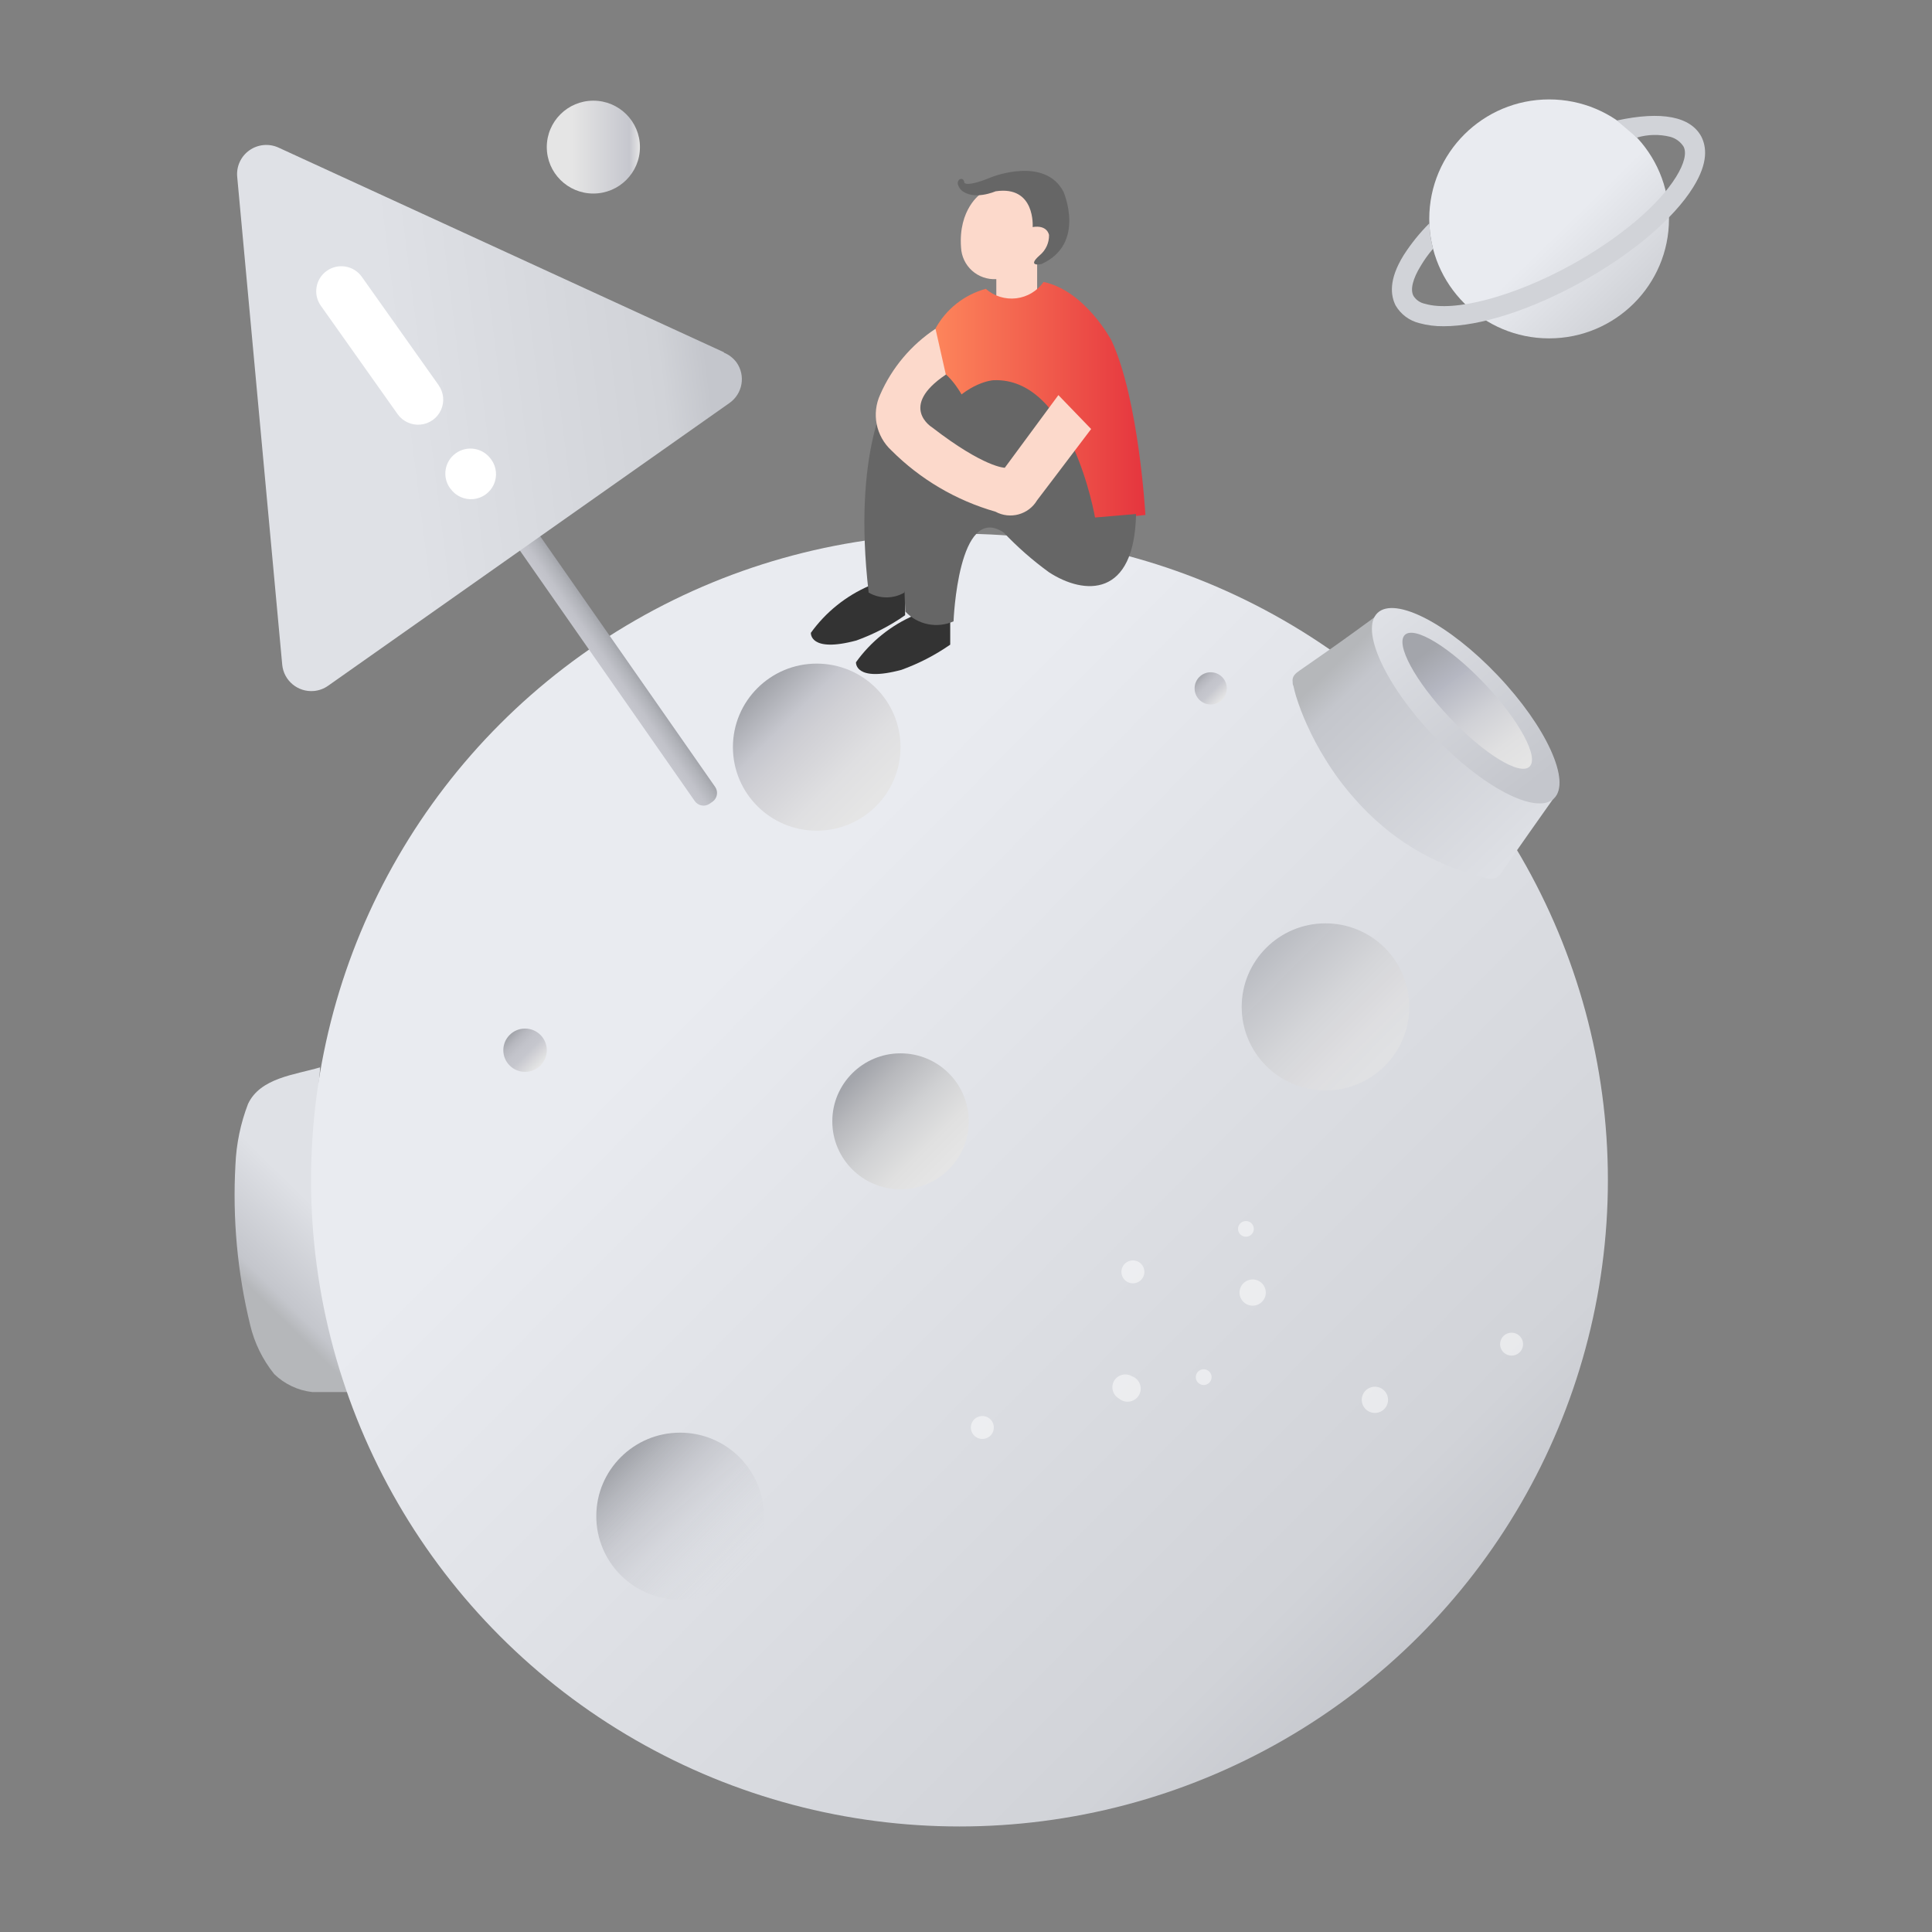 <svg width="120px" height="120px" viewBox="0 0 120 120" version="1.1" xmlns="http://www.w3.org/2000/svg" xmlns:xlink="http://www.w3.org/1999/xlink">
    <rect x="0" y="0" width="120" height="120" fill="#808080" stroke="none"/>
    <title>加载失败</title>
    <defs>
        <rect id="path-1" x="0" y="0" width="120" height="120"></rect>
        <linearGradient x1="60.84%" y1="22.999%" x2="41.766%" y2="77.229%" id="linearGradient-3">
            <stop stop-color="#DFE1E6" offset="27%"></stop>
            <stop stop-color="#C4C6CC" offset="89%"></stop>
            <stop stop-color="#B5B7BA" offset="100%"></stop>
        </linearGradient>
        <linearGradient x1="12.181%" y1="12.419%" x2="87.211%" y2="86.976%" id="linearGradient-4">
            <stop stop-color="#E9EBF0" offset="27%"></stop>
            <stop stop-color="#D1D3D8" offset="89%"></stop>
            <stop stop-color="#C4C6CC" offset="100%"></stop>
        </linearGradient>
        <linearGradient x1="85.058%" y1="84.837%" x2="15.872%" y2="16.087%" id="linearGradient-5">
            <stop stop-color="#E5E5E5" offset="3%"></stop>
            <stop stop-color="#DFDFE1" offset="28%"></stop>
            <stop stop-color="#CFCFD4" offset="61%"></stop>
            <stop stop-color="#C6C7CE" offset="74%"></stop>
            <stop stop-color="#A3A5AB" offset="100%"></stop>
        </linearGradient>
        <linearGradient x1="83.571%" y1="83.36%" x2="16.929%" y2="17.137%" id="linearGradient-6">
            <stop stop-color="#E5E5E5" offset="0%"></stop>
            <stop stop-color="#E0E0E0" offset="22%"></stop>
            <stop stop-color="#D0D1D3" offset="50%"></stop>
            <stop stop-color="#B7B8BC" offset="81%"></stop>
            <stop stop-color="#A3A5AB" offset="100%"></stop>
        </linearGradient>
        <linearGradient x1="0%" y1="50%" x2="99.895%" y2="50%" id="linearGradient-7">
            <stop stop-color="#E5E5E5" offset="27%"></stop>
            <stop stop-color="#C6C7CE" offset="89%"></stop>
            <stop stop-color="#C6C7CE" offset="89%"></stop>
            <stop stop-color="#E5E5E5" offset="100%"></stop>
        </linearGradient>
        <linearGradient x1="84.244%" y1="84.028%" x2="16.453%" y2="16.665%" id="linearGradient-8">
            <stop stop-color="#E5E5E5" offset="0%"></stop>
            <stop stop-color="#DFDFE0" offset="22%"></stop>
            <stop stop-color="#CFCFD1" offset="51%"></stop>
            <stop stop-color="#B4B5BA" offset="83%"></stop>
            <stop stop-color="#A3A5AB" offset="100%"></stop>
        </linearGradient>
        <linearGradient x1="84.593%" y1="84.375%" x2="15.872%" y2="16.087%" id="linearGradient-9">
            <stop stop-color="#C6C7CE" stop-opacity="0" offset="0%"></stop>
            <stop stop-color="#C5C6CD" stop-opacity="0.03" offset="12%"></stop>
            <stop stop-color="#C1C3C9" stop-opacity="0.13" offset="28%"></stop>
            <stop stop-color="#BCBDC4" stop-opacity="0.29" offset="46%"></stop>
            <stop stop-color="#B4B5BC" stop-opacity="0.52" offset="66%"></stop>
            <stop stop-color="#AAACB2" stop-opacity="0.8" offset="87%"></stop>
            <stop stop-color="#A3A5AB" offset="100%"></stop>
        </linearGradient>
        <linearGradient x1="15.695%" y1="15.689%" x2="84.305%" y2="83.866%" id="linearGradient-10">
            <stop stop-color="#A3A5AB" offset="0%"></stop>
            <stop stop-color="#A4A6AC" offset="1%"></stop>
            <stop stop-color="#B7B8BF" offset="19%"></stop>
            <stop stop-color="#C2C3CA" offset="39%"></stop>
            <stop stop-color="#C6C7CE" offset="59%"></stop>
            <stop stop-color="#E5E5E5" offset="100%"></stop>
        </linearGradient>
        <linearGradient x1="13.78%" y1="14.008%" x2="85.433%" y2="84.818%" id="linearGradient-11">
            <stop stop-color="#A3A5AB" offset="0%"></stop>
            <stop stop-color="#A4A6AC" offset="1%"></stop>
            <stop stop-color="#B7B8BF" offset="19%"></stop>
            <stop stop-color="#C2C3CA" offset="39%"></stop>
            <stop stop-color="#C6C7CE" offset="59%"></stop>
            <stop stop-color="#E5E5E5" offset="100%"></stop>
        </linearGradient>
        <linearGradient x1="0.392%" y1="50%" x2="100.392%" y2="50%" id="linearGradient-12">
            <stop stop-color="#C6C7CE" offset="0%"></stop>
            <stop stop-color="#C1C2C9" offset="33%"></stop>
            <stop stop-color="#B1B3B9" offset="73%"></stop>
            <stop stop-color="#A3A5AB" offset="100%"></stop>
        </linearGradient>
        <linearGradient x1="9.492%" y1="50.949%" x2="92.125%" y2="39.674%" id="linearGradient-13">
            <stop stop-color="#DFE1E6" offset="27%"></stop>
            <stop stop-color="#D1D3D8" offset="89%"></stop>
            <stop stop-color="#C4C6CC" offset="100%"></stop>
        </linearGradient>
        <linearGradient x1="89.004%" y1="88.442%" x2="21.816%" y2="17.588%" id="linearGradient-14">
            <stop stop-color="#DFE1E6" offset="0%"></stop>
            <stop stop-color="#C4C6CC" offset="89%"></stop>
            <stop stop-color="#B5B7BA" offset="100%"></stop>
        </linearGradient>
        <linearGradient x1="15.366%" y1="14.574%" x2="83.902%" y2="84.658%" id="linearGradient-15">
            <stop stop-color="#E9EBF0" offset="57%"></stop>
            <stop stop-color="#D1D3D8" offset="100%"></stop>
        </linearGradient>
        <linearGradient x1="51.355%" y1="0.683%" x2="48.533%" y2="90.199%" id="linearGradient-16">
            <stop stop-color="#DFE1E6" offset="0%"></stop>
            <stop stop-color="#C4C6CC" offset="100%"></stop>
        </linearGradient>
        <linearGradient x1="48.489%" y1="98.779%" x2="51.397%" y2="14.726%" id="linearGradient-17">
            <stop stop-color="#E5E5E5" offset="0%"></stop>
            <stop stop-color="#E0E0E1" offset="20%"></stop>
            <stop stop-color="#D0D1D6" offset="46%"></stop>
            <stop stop-color="#B7B9C3" offset="74%"></stop>
            <stop stop-color="#B6B8C3" offset="74%"></stop>
            <stop stop-color="#A3A5AB" offset="100%"></stop>
        </linearGradient>
        <linearGradient x1="-7.36981891e-13%" y1="50.077%" x2="99.961%" y2="50.077%" id="linearGradient-18">
            <stop stop-color="#FD855B" offset="0%"></stop>
            <stop stop-color="#E5353E" offset="100%"></stop>
        </linearGradient>
    </defs>
    <g id="页面-1" stroke="none" stroke-width="1" fill="none" fill-rule="evenodd">
        <g id="空状态" transform="translate(-563, -351)">
            <g id="加载失败" transform="translate(563, 351)">
                <mask id="mask-2" fill="white">
                    <use xlink:href="#path-1"></use>
                </mask>
                <g id="path-1"></g>
                <g id="分组-3-copy" mask="url(#mask-2)">
                    <g transform="translate(14.571, 6.175)" id="编组">
                        <path d="M7.068,80.288 L4.822,80.288 C3.933,80.187 3.103,79.794 2.462,79.172 C1.742,78.278 1.231,77.235 0.967,76.119 C0.174,72.861 -0.134,69.505 0.053,66.158 C0.108,64.869 0.372,63.597 0.834,62.393 C1.596,60.764 3.757,60.583 5.294,60.124 C5.422,60.088 4.55,65.343 4.943,70.085 C5.267,73.555 5.98,76.977 7.068,80.288 Z" id="路径" fill="url(#linearGradient-3)" fill-rule="nonzero"></path>
                        <ellipse id="椭圆形" fill="url(#linearGradient-4)" fill-rule="nonzero" cx="45.024" cy="67.123" rx="40.274" ry="40.147"></ellipse>
                        <ellipse id="椭圆形" fill="url(#linearGradient-5)" fill-rule="nonzero" cx="36.157" cy="40.232" rx="5.205" ry="5.189"></ellipse>
                        <ellipse id="椭圆形" fill="url(#linearGradient-6)" fill-rule="nonzero" cx="41.362" cy="63.473" rx="4.237" ry="4.223"></ellipse>
                        <ellipse id="椭圆形" fill="url(#linearGradient-7)" fill-rule="nonzero" cx="22.284" cy="2.962" rx="2.893" ry="2.884"></ellipse>
                        <ellipse id="椭圆形" fill="url(#linearGradient-8)" fill-rule="nonzero" opacity="0.6" cx="67.758" cy="56.365" rx="5.205" ry="5.189"></ellipse>
                        <ellipse id="椭圆形" fill="url(#linearGradient-9)" fill-rule="nonzero" cx="27.671" cy="87.999" rx="5.205" ry="5.189"></ellipse>
                        <ellipse id="椭圆形" fill="url(#linearGradient-10)" fill-rule="nonzero" cx="18.041" cy="59.056" rx="1.35" ry="1.345"></ellipse>
                        <circle id="椭圆形" fill="url(#linearGradient-11)" fill-rule="nonzero" cx="60.628" cy="36.581" r="1"></circle>
                        <path d="M20.002,13.587 L20.213,13.587 C20.58,13.587 20.877,13.884 20.877,14.251 L20.924,45.994 C20.925,46.362 20.627,46.66 20.26,46.661 C20.259,46.661 20.259,46.661 20.258,46.661 L20.047,46.661 C19.68,46.66 19.383,46.363 19.382,45.996 L19.335,14.253 C19.335,13.885 19.632,13.587 20,13.587 C20,13.587 20.001,13.587 20.002,13.587 Z" id="矩形" fill="url(#linearGradient-12)" fill-rule="nonzero" transform="translate(20.13, 30.124) rotate(-34.83) translate(-20.13, -30.124) "></path>
                        <path d="M30.395,15.705 L2.728,2.993 C2.139,2.723 1.45,2.787 0.921,3.16 C0.392,3.533 0.103,4.159 0.162,4.803 L2.958,35.109 C3.051,36.101 3.93,36.831 4.925,36.744 C5.243,36.715 5.548,36.603 5.809,36.418 L30.74,18.855 C31.558,18.278 31.753,17.149 31.175,16.333 C30.975,16.065 30.705,15.856 30.395,15.729 L30.395,15.705 Z" id="路径" fill="url(#linearGradient-13)" fill-rule="nonzero"></path>
                        <path d="M15.947,22.372 C16.271,22.824 16.329,23.414 16.099,23.919 C15.869,24.425 15.386,24.77 14.831,24.825 C14.277,24.879 13.735,24.634 13.411,24.182 L13.381,24.146 C12.879,23.448 13.041,22.477 13.741,21.977 C14.441,21.477 15.415,21.638 15.917,22.336 L15.947,22.372 Z M12.667,17.745 C12.991,18.196 13.049,18.786 12.819,19.292 C12.589,19.798 12.105,20.143 11.551,20.197 C10.996,20.251 10.455,20.006 10.13,19.555 L5.361,12.821 C4.86,12.123 5.021,11.152 5.721,10.652 C6.421,10.152 7.396,10.313 7.897,11.011 L12.667,17.739 L12.667,17.745 Z" id="形状" fill="#FFFFFF" fill-rule="nonzero"></path>
                        <path d="M78.368,35.863 C75.342,32.732 71.976,31.036 70.893,32.092 C70.844,32.141 68.647,33.739 67.867,34.276 L66.135,35.483 C65.875,35.664 65.669,35.845 65.718,36.189 C65.718,36.267 65.718,36.352 65.766,36.43 C65.809,36.648 65.869,36.859 65.93,37.07 C66.119,37.675 66.345,38.267 66.608,38.844 C66.949,39.604 67.344,40.34 67.788,41.046 C68.302,41.879 68.887,42.666 69.537,43.399 C70.253,44.221 71.05,44.968 71.916,45.632 C72.868,46.354 73.902,46.961 74.997,47.442 C75.416,47.63 75.844,47.797 76.28,47.942 C76.764,48.111 77.26,48.238 77.75,48.377 C77.924,48.431 78.11,48.431 78.283,48.377 C78.478,48.294 78.638,48.147 78.737,47.96 C78.907,47.683 82.054,43.218 82.072,43.2 L82.072,43.2 C82.829,41.981 81.249,38.796 78.368,35.863 Z" id="路径" fill="url(#linearGradient-14)" fill-rule="nonzero"></path>
                        <ellipse id="椭圆形" fill="url(#linearGradient-15)" fill-rule="nonzero" cx="81.648" cy="7.421" rx="7.445" ry="7.421"></ellipse>
                        <path d="M75.099,14.088 C74.586,14.095 74.075,14.03 73.58,13.895 C72.96,13.741 72.429,13.343 72.109,12.791 C71.813,12.188 71.655,11.216 72.618,9.666 C73.075,8.956 73.606,8.296 74.204,7.699 L74.282,8.562 L74.434,9.28 C74.154,9.605 73.902,9.954 73.683,10.323 L73.683,10.323 C73.175,11.144 73.011,11.814 73.223,12.206 C73.385,12.461 73.646,12.638 73.943,12.695 C75.759,13.232 79.469,12.236 83.022,10.281 C85.994,8.64 88.427,6.595 89.535,4.809 C90.043,3.988 90.207,3.318 89.995,2.926 C89.805,2.63 89.512,2.415 89.172,2.323 C88.488,2.153 87.771,2.17 87.096,2.371 L85.855,1.309 C88.645,0.706 90.443,1.062 91.109,2.323 C91.405,2.926 91.563,3.898 90.6,5.448 C89.39,7.409 86.781,9.617 83.628,11.355 C80.474,13.093 77.351,14.088 75.099,14.088 Z" id="路径" fill="#D1D3D8" fill-rule="nonzero"></path>
                        <g opacity="0.5" transform="translate(45.73, 69.653)" fill="#FFFFFF" fill-rule="nonzero" id="路径">
                            <path d="M16.798,4.046 C16.631,4.331 16.654,4.688 16.854,4.95 C17.055,5.213 17.394,5.328 17.714,5.243 C18.034,5.159 18.271,4.89 18.314,4.563 C18.357,4.236 18.198,3.915 17.912,3.75 C17.522,3.527 17.024,3.659 16.798,4.046 L16.798,4.046 Z"></path>
                            <path d="M8.905,9.923 C8.794,10.109 8.763,10.333 8.818,10.543 C8.874,10.753 9.012,10.932 9.202,11.039 C9.451,11.253 9.805,11.297 10.1,11.15 C10.394,11.003 10.572,10.695 10.55,10.368 C10.528,10.041 10.312,9.758 10.001,9.651 C9.622,9.432 9.137,9.552 8.905,9.923 L8.905,9.923 Z"></path>
                            <path d="M24.388,10.713 C24.223,10.999 24.248,11.356 24.45,11.617 C24.652,11.877 24.992,11.991 25.311,11.905 C25.63,11.818 25.865,11.549 25.907,11.222 C25.949,10.895 25.789,10.575 25.502,10.411 C25.11,10.189 24.612,10.324 24.388,10.713 Z"></path>
                            <path d="M32.916,7.413 C32.797,7.736 32.926,8.098 33.223,8.273 C33.521,8.448 33.901,8.385 34.127,8.125 L34.127,8.125 C34.314,7.909 34.353,7.603 34.228,7.347 C34.102,7.091 33.836,6.934 33.55,6.948 C33.265,6.963 33.015,7.145 32.916,7.413 L32.916,7.413 Z"></path>
                            <path d="M16.659,0.257 C16.525,0.491 16.607,0.789 16.841,0.923 C17.076,1.057 17.375,0.976 17.51,0.743 C17.645,0.509 17.564,0.211 17.331,0.076 C17.095,-0.056 16.796,0.024 16.659,0.257 L16.659,0.257 Z"></path>
                            <path d="M14.038,9.464 C13.939,9.636 13.953,9.85 14.074,10.007 C14.196,10.164 14.4,10.232 14.592,10.18 C14.783,10.128 14.924,9.966 14.949,9.769 C14.974,9.573 14.877,9.381 14.704,9.283 C14.47,9.151 14.173,9.232 14.038,9.464 L14.038,9.464 Z"></path>
                            <path d="M9.396,2.924 C9.276,3.247 9.405,3.609 9.703,3.784 C10,3.959 10.38,3.896 10.606,3.636 L10.606,3.636 C10.793,3.42 10.833,3.114 10.707,2.858 C10.582,2.602 10.315,2.445 10.03,2.459 C9.744,2.474 9.495,2.657 9.396,2.924 L9.396,2.924 Z"></path>
                            <path d="M0.044,12.59 C-0.075,12.912 0.054,13.274 0.351,13.449 C0.649,13.624 1.029,13.562 1.255,13.302 L1.255,13.302 C1.442,13.086 1.482,12.78 1.356,12.524 C1.231,12.268 0.964,12.111 0.678,12.125 C0.393,12.139 0.143,12.322 0.044,12.59 L0.044,12.59 Z"></path>
                        </g>
                        <ellipse id="椭圆形" fill="url(#linearGradient-16)" fill-rule="nonzero" transform="translate(76.467, 37.659) rotate(-43.52) translate(-76.467, -37.659) " cx="76.467" cy="37.659" rx="2.738" ry="7.952"></ellipse>
                        <ellipse id="椭圆形" fill="url(#linearGradient-17)" fill-rule="nonzero" transform="translate(76.56, 37.351) rotate(-43.386) translate(-76.56, -37.351) " cx="76.56" cy="37.351" rx="1.512" ry="5.633"></ellipse>
                        <path d="M42.228,32.038 C40.772,32.663 39.516,33.673 38.596,34.958 C38.596,34.958 38.493,36.219 41.423,35.429 C42.495,35.041 43.513,34.516 44.449,33.866 L44.449,32.056 L42.228,32.038 Z" id="路径" fill="#333333" fill-rule="nonzero"></path>
                        <path d="M39.425,30.21 C37.972,30.837 36.716,31.847 35.794,33.13 C35.794,33.13 35.691,34.391 38.62,33.607 C39.694,33.219 40.711,32.692 41.647,32.038 L41.647,30.228 L39.425,30.21 Z" id="路径" fill="#333333" fill-rule="nonzero"></path>
                        <path d="M46.331,5.871 C46.331,5.871 44.945,6.818 45.121,9.195 C45.146,9.747 45.392,10.266 45.803,10.636 C46.215,11.005 46.759,11.195 47.312,11.162 L47.312,12.731 L49.848,12.423 L49.848,10.136 L51.464,7.994 L49.134,4.76 L46.331,5.871 Z" id="路径" fill="#FCD9CB" fill-rule="nonzero"></path>
                        <path d="M47.027,4.821 C47.027,4.821 50.32,3.512 51.482,5.732 C51.482,5.732 52.904,8.966 50.114,10.227 C50.114,10.227 49.152,10.432 50.017,9.672 C50.387,9.363 50.596,8.904 50.586,8.423 C50.586,8.423 50.495,7.777 49.569,7.928 C49.569,7.928 49.763,5.328 47.263,5.708 C47.263,5.708 45.895,6.311 45.127,5.629 C45.127,5.629 44.721,5.201 45.036,4.96 C45.036,4.96 45.29,4.833 45.327,5.177 C45.327,5.177 45.442,5.478 47.027,4.821 Z" id="路径" fill="#666666" fill-rule="nonzero"></path>
                        <path d="M50.247,11.337 C49.852,11.902 49.235,12.271 48.549,12.353 C47.863,12.435 47.175,12.221 46.658,11.765 C45.325,12.13 44.198,13.018 43.535,14.227 L43.741,16.99 L53.092,26.167 L56.572,25.811 C56.572,25.811 56.173,18.668 54.472,14.987 C54.472,14.987 52.844,11.892 50.247,11.337 Z" id="路径" fill="url(#linearGradient-18)" fill-rule="nonzero"></path>
                        <path d="M45.399,18.788 C45.399,18.788 43.263,14.028 40.648,18.221 C40.648,18.221 38.354,21.787 39.383,30.632 C40.067,31.03 40.914,31.03 41.598,30.632 L45.399,18.788 Z" id="路径" fill="#666666" fill-rule="nonzero"></path>
                        <path d="M53.443,25.968 C53.443,25.968 51.948,17.208 47.112,17.443 C47.112,17.443 40.848,17.841 41.665,31.815 C42.43,32.631 43.631,32.874 44.655,32.418 C44.655,32.418 44.939,25.015 47.766,26.897 C48.628,27.807 49.572,28.635 50.586,29.371 C52.789,30.801 55.894,30.958 55.991,25.751 L53.443,25.968 Z" id="路径" fill="#666666" fill-rule="nonzero"></path>
                        <path d="M51.167,18.366 L47.838,22.879 C47.838,22.879 46.573,22.879 43.329,20.375 C43.329,20.375 41.205,19.09 44.177,17.093 L43.535,14.245 C42.022,15.248 40.831,16.664 40.103,18.324 C39.555,19.509 39.833,20.911 40.793,21.799 C42.587,23.596 44.812,24.907 47.257,25.606 C48.172,26.105 49.319,25.79 49.848,24.894 C49.848,24.894 52.009,22.053 53.201,20.472 L51.167,18.366 Z" id="路径" fill="#FCD9CB" fill-rule="nonzero"></path>
                    </g>
                </g>
            </g>
        </g>
    </g>
</svg>

